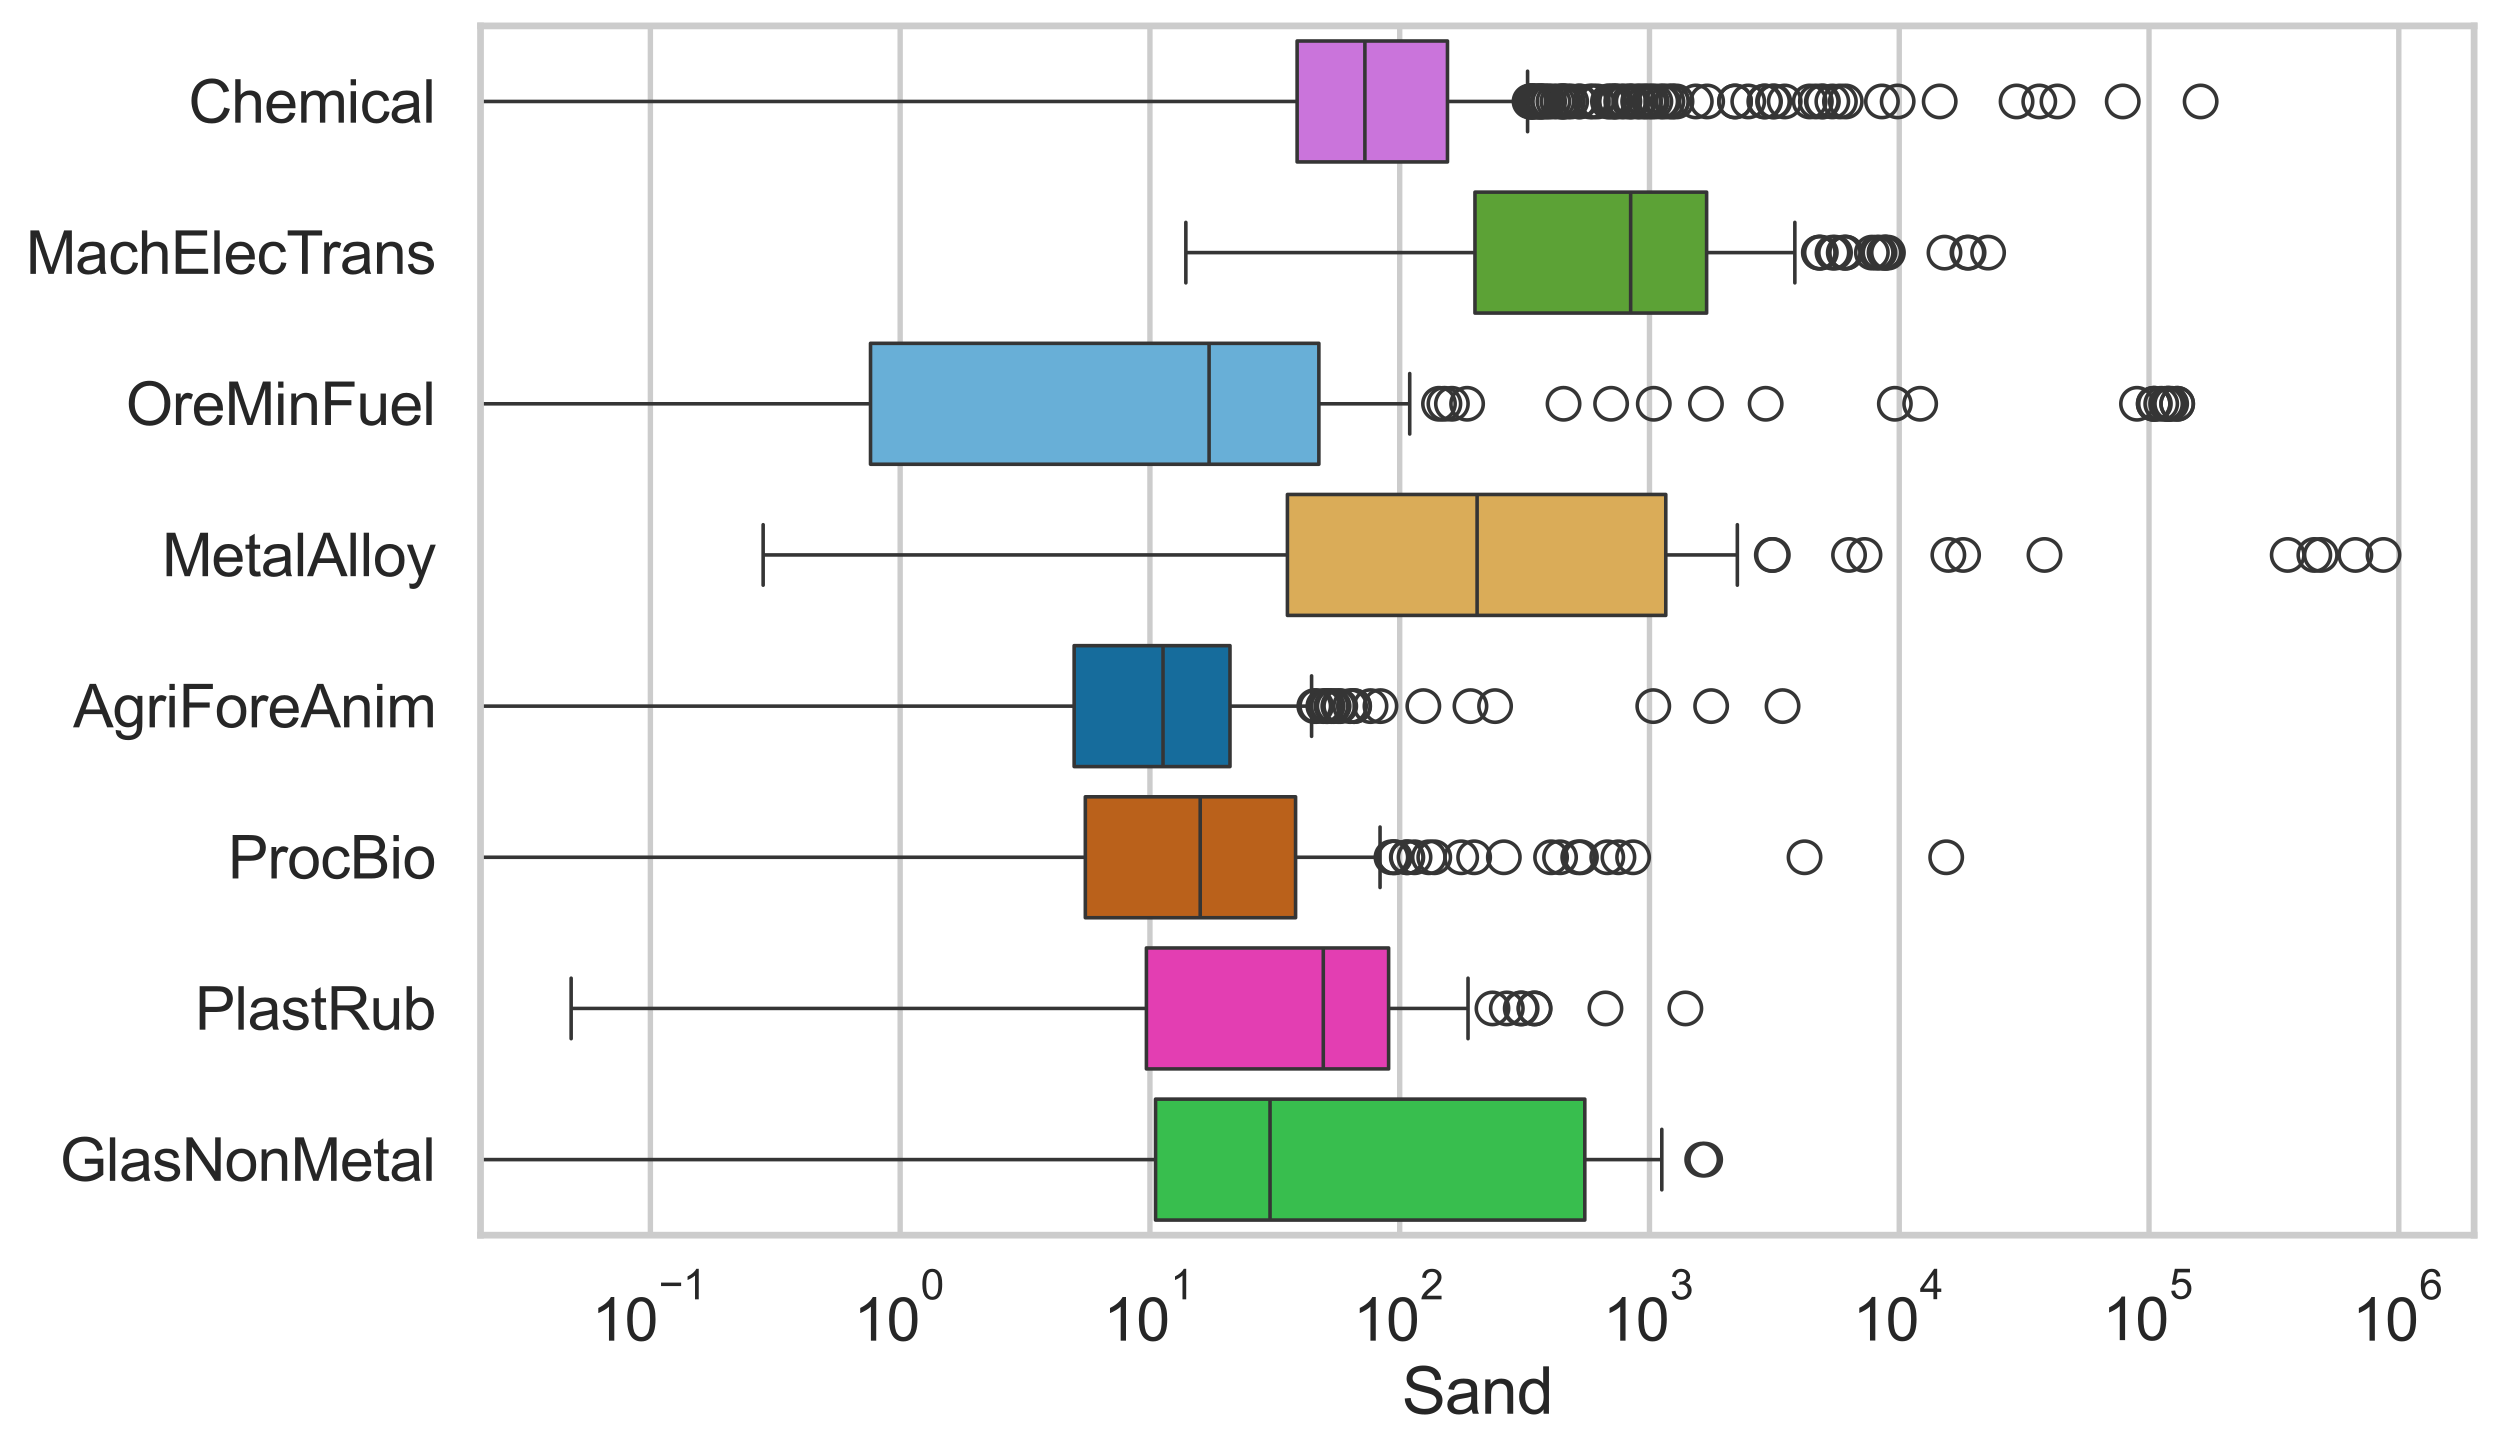 <?xml version="1.0" encoding="utf-8" standalone="no"?>
<!DOCTYPE svg PUBLIC "-//W3C//DTD SVG 1.1//EN"
  "http://www.w3.org/Graphics/SVG/1.1/DTD/svg11.dtd">
<svg xmlns:xlink="http://www.w3.org/1999/xlink" width="695.577pt" height="404.121pt" viewBox="0 0 695.577 404.121" xmlns="http://www.w3.org/2000/svg" version="1.1">
 <defs>
  <style type="text/css">*{stroke-linejoin: round; stroke-linecap: butt}</style>
 </defs>
 <g id="figure_1">
  <g id="patch_1">
   <path d="M 0 404.121 
L 695.577 404.121 
L 695.577 0 
L 0 0 
z
" style="fill: #ffffff"/>
  </g>
  <g id="axes_1">
   <g id="patch_2">
    <path d="M 133.697 343.665 
L 688.377 343.665 
L 688.377 7.2 
L 133.697 7.2 
z
" style="fill: #ffffff"/>
   </g>
   <g id="matplotlib.axis_1">
    <g id="xtick_1">
     <g id="line2d_1">
      <path d="M 180.958 343.665 
L 180.958 7.2 
" clip-path="url(#pae9cd9095d)" style="fill: none; stroke: #cccccc; stroke-width: 1.5; stroke-linecap: round"/>
     </g>
     <g id="text_1">
      <!-- $\mathdefault{10^{-1}}$ -->
      <g style="fill: #262626" transform="translate(164.623 373.18) scale(0.165 -0.165)">
       <defs>
        <path id="ArialMT-31" d="M 2384 0 
L 1822 0 
L 1822 3584 
Q 1619 3391 1289 3197 
Q 959 3003 697 2906 
L 697 3450 
Q 1169 3672 1522 3987 
Q 1875 4303 2022 4600 
L 2384 4600 
L 2384 0 
z
" transform="scale(0.016)"/>
        <path id="ArialMT-30" d="M 266 2259 
Q 266 3072 433 3567 
Q 600 4063 929 4331 
Q 1259 4600 1759 4600 
Q 2128 4600 2406 4451 
Q 2684 4303 2865 4023 
Q 3047 3744 3150 3342 
Q 3253 2941 3253 2259 
Q 3253 1453 3087 958 
Q 2922 463 2592 192 
Q 2263 -78 1759 -78 
Q 1097 -78 719 397 
Q 266 969 266 2259 
z
M 844 2259 
Q 844 1131 1108 757 
Q 1372 384 1759 384 
Q 2147 384 2411 759 
Q 2675 1134 2675 2259 
Q 2675 3391 2411 3762 
Q 2147 4134 1753 4134 
Q 1366 4134 1134 3806 
Q 844 3388 844 2259 
z
" transform="scale(0.016)"/>
        <path id="ArialMT-2212" d="M 3381 1997 
L 356 1997 
L 356 2522 
L 3381 2522 
L 3381 1997 
z
" transform="scale(0.016)"/>
       </defs>
       <use xlink:href="#ArialMT-31" transform="translate(0 0.994)"/>
       <use xlink:href="#ArialMT-30" transform="translate(55.615 0.994)"/>
       <use xlink:href="#ArialMT-2212" transform="translate(112.973 70.688) scale(0.7)"/>
       <use xlink:href="#ArialMT-31" transform="translate(153.852 70.688) scale(0.7)"/>
      </g>
     </g>
    </g>
    <g id="xtick_2">
     <g id="line2d_2">
      <path d="M 250.452 343.665 
L 250.452 7.2 
" clip-path="url(#pae9cd9095d)" style="fill: none; stroke: #cccccc; stroke-width: 1.5; stroke-linecap: round"/>
     </g>
     <g id="text_2">
      <!-- $\mathdefault{10^{0}}$ -->
      <g style="fill: #262626" transform="translate(237.5 373.18) scale(0.165 -0.165)">
       <use xlink:href="#ArialMT-31" transform="translate(0 0.994)"/>
       <use xlink:href="#ArialMT-30" transform="translate(55.615 0.994)"/>
       <use xlink:href="#ArialMT-30" transform="translate(112.973 70.688) scale(0.7)"/>
      </g>
     </g>
    </g>
    <g id="xtick_3">
     <g id="line2d_3">
      <path d="M 319.947 343.665 
L 319.947 7.2 
" clip-path="url(#pae9cd9095d)" style="fill: none; stroke: #cccccc; stroke-width: 1.5; stroke-linecap: round"/>
     </g>
     <g id="text_3">
      <!-- $\mathdefault{10^{1}}$ -->
      <g style="fill: #262626" transform="translate(306.994 373.18) scale(0.165 -0.165)">
       <use xlink:href="#ArialMT-31" transform="translate(0 0.994)"/>
       <use xlink:href="#ArialMT-30" transform="translate(55.615 0.994)"/>
       <use xlink:href="#ArialMT-31" transform="translate(112.973 70.688) scale(0.7)"/>
      </g>
     </g>
    </g>
    <g id="xtick_4">
     <g id="line2d_4">
      <path d="M 389.441 343.665 
L 389.441 7.2 
" clip-path="url(#pae9cd9095d)" style="fill: none; stroke: #cccccc; stroke-width: 1.5; stroke-linecap: round"/>
     </g>
     <g id="text_4">
      <!-- $\mathdefault{10^{2}}$ -->
      <g style="fill: #262626" transform="translate(376.488 373.18) scale(0.165 -0.165)">
       <defs>
        <path id="ArialMT-32" d="M 3222 541 
L 3222 0 
L 194 0 
Q 188 203 259 391 
Q 375 700 629 1000 
Q 884 1300 1366 1694 
Q 2113 2306 2375 2664 
Q 2638 3022 2638 3341 
Q 2638 3675 2398 3904 
Q 2159 4134 1775 4134 
Q 1369 4134 1125 3890 
Q 881 3647 878 3216 
L 300 3275 
Q 359 3922 746 4261 
Q 1134 4600 1788 4600 
Q 2447 4600 2831 4234 
Q 3216 3869 3216 3328 
Q 3216 3053 3103 2787 
Q 2991 2522 2730 2228 
Q 2469 1934 1863 1422 
Q 1356 997 1212 845 
Q 1069 694 975 541 
L 3222 541 
z
" transform="scale(0.016)"/>
       </defs>
       <use xlink:href="#ArialMT-31" transform="translate(0 0.994)"/>
       <use xlink:href="#ArialMT-30" transform="translate(55.615 0.994)"/>
       <use xlink:href="#ArialMT-32" transform="translate(112.973 70.688) scale(0.7)"/>
      </g>
     </g>
    </g>
    <g id="xtick_5">
     <g id="line2d_5">
      <path d="M 458.935 343.665 
L 458.935 7.2 
" clip-path="url(#pae9cd9095d)" style="fill: none; stroke: #cccccc; stroke-width: 1.5; stroke-linecap: round"/>
     </g>
     <g id="text_5">
      <!-- $\mathdefault{10^{3}}$ -->
      <g style="fill: #262626" transform="translate(445.982 373.18) scale(0.165 -0.165)">
       <defs>
        <path id="ArialMT-33" d="M 269 1209 
L 831 1284 
Q 928 806 1161 595 
Q 1394 384 1728 384 
Q 2125 384 2398 659 
Q 2672 934 2672 1341 
Q 2672 1728 2419 1979 
Q 2166 2231 1775 2231 
Q 1616 2231 1378 2169 
L 1441 2663 
Q 1497 2656 1531 2656 
Q 1891 2656 2178 2843 
Q 2466 3031 2466 3422 
Q 2466 3731 2256 3934 
Q 2047 4138 1716 4138 
Q 1388 4138 1169 3931 
Q 950 3725 888 3313 
L 325 3413 
Q 428 3978 793 4289 
Q 1159 4600 1703 4600 
Q 2078 4600 2393 4439 
Q 2709 4278 2876 4000 
Q 3044 3722 3044 3409 
Q 3044 3113 2884 2869 
Q 2725 2625 2413 2481 
Q 2819 2388 3044 2092 
Q 3269 1797 3269 1353 
Q 3269 753 2831 336 
Q 2394 -81 1725 -81 
Q 1122 -81 723 278 
Q 325 638 269 1209 
z
" transform="scale(0.016)"/>
       </defs>
       <use xlink:href="#ArialMT-31" transform="translate(0 0.994)"/>
       <use xlink:href="#ArialMT-30" transform="translate(55.615 0.994)"/>
       <use xlink:href="#ArialMT-33" transform="translate(112.973 70.688) scale(0.7)"/>
      </g>
     </g>
    </g>
    <g id="xtick_6">
     <g id="line2d_6">
      <path d="M 528.429 343.665 
L 528.429 7.2 
" clip-path="url(#pae9cd9095d)" style="fill: none; stroke: #cccccc; stroke-width: 1.5; stroke-linecap: round"/>
     </g>
     <g id="text_6">
      <!-- $\mathdefault{10^{4}}$ -->
      <g style="fill: #262626" transform="translate(515.477 373.015) scale(0.165 -0.165)">
       <defs>
        <path id="ArialMT-34" d="M 2069 0 
L 2069 1097 
L 81 1097 
L 81 1613 
L 2172 4581 
L 2631 4581 
L 2631 1613 
L 3250 1613 
L 3250 1097 
L 2631 1097 
L 2631 0 
L 2069 0 
z
M 2069 1613 
L 2069 3678 
L 634 1613 
L 2069 1613 
z
" transform="scale(0.016)"/>
       </defs>
       <use xlink:href="#ArialMT-31" transform="translate(0 0.202)"/>
       <use xlink:href="#ArialMT-30" transform="translate(55.615 0.202)"/>
       <use xlink:href="#ArialMT-34" transform="translate(112.973 69.895) scale(0.7)"/>
      </g>
     </g>
    </g>
    <g id="xtick_7">
     <g id="line2d_7">
      <path d="M 597.923 343.665 
L 597.923 7.2 
" clip-path="url(#pae9cd9095d)" style="fill: none; stroke: #cccccc; stroke-width: 1.5; stroke-linecap: round"/>
     </g>
     <g id="text_7">
      <!-- $\mathdefault{10^{5}}$ -->
      <g style="fill: #262626" transform="translate(584.971 373.015) scale(0.165 -0.165)">
       <defs>
        <path id="ArialMT-35" d="M 266 1200 
L 856 1250 
Q 922 819 1161 601 
Q 1400 384 1738 384 
Q 2144 384 2425 690 
Q 2706 997 2706 1503 
Q 2706 1984 2436 2262 
Q 2166 2541 1728 2541 
Q 1456 2541 1237 2417 
Q 1019 2294 894 2097 
L 366 2166 
L 809 4519 
L 3088 4519 
L 3088 3981 
L 1259 3981 
L 1013 2750 
Q 1425 3038 1878 3038 
Q 2478 3038 2890 2622 
Q 3303 2206 3303 1553 
Q 3303 931 2941 478 
Q 2500 -78 1738 -78 
Q 1113 -78 717 272 
Q 322 622 266 1200 
z
" transform="scale(0.016)"/>
       </defs>
       <use xlink:href="#ArialMT-31" transform="translate(0 0.88)"/>
       <use xlink:href="#ArialMT-30" transform="translate(55.615 0.88)"/>
       <use xlink:href="#ArialMT-35" transform="translate(112.973 70.573) scale(0.7)"/>
      </g>
     </g>
    </g>
    <g id="xtick_8">
     <g id="line2d_8">
      <path d="M 667.417 343.665 
L 667.417 7.2 
" clip-path="url(#pae9cd9095d)" style="fill: none; stroke: #cccccc; stroke-width: 1.5; stroke-linecap: round"/>
     </g>
     <g id="text_8">
      <!-- $\mathdefault{10^{6}}$ -->
      <g style="fill: #262626" transform="translate(654.465 373.18) scale(0.165 -0.165)">
       <defs>
        <path id="ArialMT-36" d="M 3184 3459 
L 2625 3416 
Q 2550 3747 2413 3897 
Q 2184 4138 1850 4138 
Q 1581 4138 1378 3988 
Q 1113 3794 959 3422 
Q 806 3050 800 2363 
Q 1003 2672 1297 2822 
Q 1591 2972 1913 2972 
Q 2475 2972 2870 2558 
Q 3266 2144 3266 1488 
Q 3266 1056 3080 686 
Q 2894 316 2569 119 
Q 2244 -78 1831 -78 
Q 1128 -78 684 439 
Q 241 956 241 2144 
Q 241 3472 731 4075 
Q 1159 4600 1884 4600 
Q 2425 4600 2770 4297 
Q 3116 3994 3184 3459 
z
M 888 1484 
Q 888 1194 1011 928 
Q 1134 663 1356 523 
Q 1578 384 1822 384 
Q 2178 384 2434 671 
Q 2691 959 2691 1453 
Q 2691 1928 2437 2201 
Q 2184 2475 1800 2475 
Q 1419 2475 1153 2201 
Q 888 1928 888 1484 
z
" transform="scale(0.016)"/>
       </defs>
       <use xlink:href="#ArialMT-31" transform="translate(0 0.994)"/>
       <use xlink:href="#ArialMT-30" transform="translate(55.615 0.994)"/>
       <use xlink:href="#ArialMT-36" transform="translate(112.973 70.688) scale(0.7)"/>
      </g>
     </g>
    </g>
    <g id="xtick_9"/>
    <g id="xtick_10"/>
    <g id="xtick_11"/>
    <g id="xtick_12"/>
    <g id="xtick_13"/>
    <g id="xtick_14"/>
    <g id="xtick_15"/>
    <g id="xtick_16"/>
    <g id="xtick_17"/>
    <g id="xtick_18"/>
    <g id="xtick_19"/>
    <g id="xtick_20"/>
    <g id="xtick_21"/>
    <g id="xtick_22"/>
    <g id="xtick_23"/>
    <g id="xtick_24"/>
    <g id="xtick_25"/>
    <g id="xtick_26"/>
    <g id="xtick_27"/>
    <g id="xtick_28"/>
    <g id="xtick_29"/>
    <g id="xtick_30"/>
    <g id="xtick_31"/>
    <g id="xtick_32"/>
    <g id="xtick_33"/>
    <g id="xtick_34"/>
    <g id="xtick_35"/>
    <g id="xtick_36"/>
    <g id="xtick_37"/>
    <g id="xtick_38"/>
    <g id="xtick_39"/>
    <g id="xtick_40"/>
    <g id="xtick_41"/>
    <g id="xtick_42"/>
    <g id="xtick_43"/>
    <g id="xtick_44"/>
    <g id="xtick_45"/>
    <g id="xtick_46"/>
    <g id="xtick_47"/>
    <g id="xtick_48"/>
    <g id="xtick_49"/>
    <g id="xtick_50"/>
    <g id="xtick_51"/>
    <g id="xtick_52"/>
    <g id="xtick_53"/>
    <g id="xtick_54"/>
    <g id="xtick_55"/>
    <g id="xtick_56"/>
    <g id="xtick_57"/>
    <g id="xtick_58"/>
    <g id="xtick_59"/>
    <g id="xtick_60"/>
    <g id="xtick_61"/>
    <g id="xtick_62"/>
    <g id="xtick_63"/>
    <g id="xtick_64"/>
    <g id="xtick_65"/>
    <g id="xtick_66"/>
    <g id="xtick_67"/>
    <g id="xtick_68"/>
    <g id="xtick_69"/>
    <g id="xtick_70"/>
    <g id="xtick_71"/>
    <g id="xtick_72"/>
    <g id="text_9">
     <!-- Sand -->
     <g style="fill: #262626" transform="translate(390.019 393.344) scale(0.18 -0.18)">
      <defs>
       <path id="ArialMT-53" d="M 288 1472 
L 859 1522 
Q 900 1178 1048 958 
Q 1197 738 1509 602 
Q 1822 466 2213 466 
Q 2559 466 2825 569 
Q 3091 672 3220 851 
Q 3350 1031 3350 1244 
Q 3350 1459 3225 1620 
Q 3100 1781 2813 1891 
Q 2628 1963 1997 2114 
Q 1366 2266 1113 2400 
Q 784 2572 623 2826 
Q 463 3081 463 3397 
Q 463 3744 659 4045 
Q 856 4347 1234 4503 
Q 1613 4659 2075 4659 
Q 2584 4659 2973 4495 
Q 3363 4331 3572 4012 
Q 3781 3694 3797 3291 
L 3216 3247 
Q 3169 3681 2898 3903 
Q 2628 4125 2100 4125 
Q 1550 4125 1298 3923 
Q 1047 3722 1047 3438 
Q 1047 3191 1225 3031 
Q 1400 2872 2139 2705 
Q 2878 2538 3153 2413 
Q 3553 2228 3743 1945 
Q 3934 1663 3934 1294 
Q 3934 928 3725 604 
Q 3516 281 3123 101 
Q 2731 -78 2241 -78 
Q 1619 -78 1198 103 
Q 778 284 539 648 
Q 300 1013 288 1472 
z
" transform="scale(0.016)"/>
       <path id="ArialMT-61" d="M 2588 409 
Q 2275 144 1986 34 
Q 1697 -75 1366 -75 
Q 819 -75 525 192 
Q 231 459 231 875 
Q 231 1119 342 1320 
Q 453 1522 633 1644 
Q 813 1766 1038 1828 
Q 1203 1872 1538 1913 
Q 2219 1994 2541 2106 
Q 2544 2222 2544 2253 
Q 2544 2597 2384 2738 
Q 2169 2928 1744 2928 
Q 1347 2928 1158 2789 
Q 969 2650 878 2297 
L 328 2372 
Q 403 2725 575 2942 
Q 747 3159 1072 3276 
Q 1397 3394 1825 3394 
Q 2250 3394 2515 3294 
Q 2781 3194 2906 3042 
Q 3031 2891 3081 2659 
Q 3109 2516 3109 2141 
L 3109 1391 
Q 3109 606 3145 398 
Q 3181 191 3288 0 
L 2700 0 
Q 2613 175 2588 409 
z
M 2541 1666 
Q 2234 1541 1622 1453 
Q 1275 1403 1131 1340 
Q 988 1278 909 1158 
Q 831 1038 831 891 
Q 831 666 1001 516 
Q 1172 366 1500 366 
Q 1825 366 2078 508 
Q 2331 650 2450 897 
Q 2541 1088 2541 1459 
L 2541 1666 
z
" transform="scale(0.016)"/>
       <path id="ArialMT-6e" d="M 422 0 
L 422 3319 
L 928 3319 
L 928 2847 
Q 1294 3394 1984 3394 
Q 2284 3394 2536 3286 
Q 2788 3178 2913 3003 
Q 3038 2828 3088 2588 
Q 3119 2431 3119 2041 
L 3119 0 
L 2556 0 
L 2556 2019 
Q 2556 2363 2490 2533 
Q 2425 2703 2258 2804 
Q 2091 2906 1866 2906 
Q 1506 2906 1245 2678 
Q 984 2450 984 1813 
L 984 0 
L 422 0 
z
" transform="scale(0.016)"/>
       <path id="ArialMT-64" d="M 2575 0 
L 2575 419 
Q 2259 -75 1647 -75 
Q 1250 -75 917 144 
Q 584 363 401 755 
Q 219 1147 219 1656 
Q 219 2153 384 2558 
Q 550 2963 881 3178 
Q 1213 3394 1622 3394 
Q 1922 3394 2156 3267 
Q 2391 3141 2538 2938 
L 2538 4581 
L 3097 4581 
L 3097 0 
L 2575 0 
z
M 797 1656 
Q 797 1019 1065 703 
Q 1334 388 1700 388 
Q 2069 388 2326 689 
Q 2584 991 2584 1609 
Q 2584 2291 2321 2609 
Q 2059 2928 1675 2928 
Q 1300 2928 1048 2622 
Q 797 2316 797 1656 
z
" transform="scale(0.016)"/>
      </defs>
      <use xlink:href="#ArialMT-53"/>
      <use xlink:href="#ArialMT-61" transform="translate(66.699 0)"/>
      <use xlink:href="#ArialMT-6e" transform="translate(122.314 0)"/>
      <use xlink:href="#ArialMT-64" transform="translate(177.93 0)"/>
     </g>
    </g>
   </g>
   <g id="matplotlib.axis_2">
    <g id="ytick_1">
     <g id="text_10">
      <!-- Chemical -->
      <g style="fill: #262626" transform="translate(52.428 34.134) scale(0.165 -0.165)">
       <defs>
        <path id="ArialMT-43" d="M 3763 1606 
L 4369 1453 
Q 4178 706 3683 314 
Q 3188 -78 2472 -78 
Q 1731 -78 1267 223 
Q 803 525 561 1097 
Q 319 1669 319 2325 
Q 319 3041 592 3573 
Q 866 4106 1370 4382 
Q 1875 4659 2481 4659 
Q 3169 4659 3637 4309 
Q 4106 3959 4291 3325 
L 3694 3184 
Q 3534 3684 3231 3912 
Q 2928 4141 2469 4141 
Q 1941 4141 1586 3887 
Q 1231 3634 1087 3207 
Q 944 2781 944 2328 
Q 944 1744 1114 1308 
Q 1284 872 1643 656 
Q 2003 441 2422 441 
Q 2931 441 3284 734 
Q 3638 1028 3763 1606 
z
" transform="scale(0.016)"/>
        <path id="ArialMT-68" d="M 422 0 
L 422 4581 
L 984 4581 
L 984 2938 
Q 1378 3394 1978 3394 
Q 2347 3394 2619 3248 
Q 2891 3103 3008 2847 
Q 3125 2591 3125 2103 
L 3125 0 
L 2563 0 
L 2563 2103 
Q 2563 2525 2380 2717 
Q 2197 2909 1863 2909 
Q 1613 2909 1392 2779 
Q 1172 2650 1078 2428 
Q 984 2206 984 1816 
L 984 0 
L 422 0 
z
" transform="scale(0.016)"/>
        <path id="ArialMT-65" d="M 2694 1069 
L 3275 997 
Q 3138 488 2766 206 
Q 2394 -75 1816 -75 
Q 1088 -75 661 373 
Q 234 822 234 1631 
Q 234 2469 665 2931 
Q 1097 3394 1784 3394 
Q 2450 3394 2872 2941 
Q 3294 2488 3294 1666 
Q 3294 1616 3291 1516 
L 816 1516 
Q 847 969 1125 678 
Q 1403 388 1819 388 
Q 2128 388 2347 550 
Q 2566 713 2694 1069 
z
M 847 1978 
L 2700 1978 
Q 2663 2397 2488 2606 
Q 2219 2931 1791 2931 
Q 1403 2931 1139 2672 
Q 875 2413 847 1978 
z
" transform="scale(0.016)"/>
        <path id="ArialMT-6d" d="M 422 0 
L 422 3319 
L 925 3319 
L 925 2853 
Q 1081 3097 1340 3245 
Q 1600 3394 1931 3394 
Q 2300 3394 2536 3241 
Q 2772 3088 2869 2813 
Q 3263 3394 3894 3394 
Q 4388 3394 4653 3120 
Q 4919 2847 4919 2278 
L 4919 0 
L 4359 0 
L 4359 2091 
Q 4359 2428 4304 2576 
Q 4250 2725 4106 2815 
Q 3963 2906 3769 2906 
Q 3419 2906 3187 2673 
Q 2956 2441 2956 1928 
L 2956 0 
L 2394 0 
L 2394 2156 
Q 2394 2531 2256 2718 
Q 2119 2906 1806 2906 
Q 1569 2906 1367 2781 
Q 1166 2656 1075 2415 
Q 984 2175 984 1722 
L 984 0 
L 422 0 
z
" transform="scale(0.016)"/>
        <path id="ArialMT-69" d="M 425 3934 
L 425 4581 
L 988 4581 
L 988 3934 
L 425 3934 
z
M 425 0 
L 425 3319 
L 988 3319 
L 988 0 
L 425 0 
z
" transform="scale(0.016)"/>
        <path id="ArialMT-63" d="M 2588 1216 
L 3141 1144 
Q 3050 572 2676 248 
Q 2303 -75 1759 -75 
Q 1078 -75 664 370 
Q 250 816 250 1647 
Q 250 2184 428 2587 
Q 606 2991 970 3192 
Q 1334 3394 1763 3394 
Q 2303 3394 2647 3120 
Q 2991 2847 3088 2344 
L 2541 2259 
Q 2463 2594 2264 2762 
Q 2066 2931 1784 2931 
Q 1359 2931 1093 2626 
Q 828 2322 828 1663 
Q 828 994 1084 691 
Q 1341 388 1753 388 
Q 2084 388 2306 591 
Q 2528 794 2588 1216 
z
" transform="scale(0.016)"/>
        <path id="ArialMT-6c" d="M 409 0 
L 409 4581 
L 972 4581 
L 972 0 
L 409 0 
z
" transform="scale(0.016)"/>
       </defs>
       <use xlink:href="#ArialMT-43"/>
       <use xlink:href="#ArialMT-68" transform="translate(72.217 0)"/>
       <use xlink:href="#ArialMT-65" transform="translate(127.832 0)"/>
       <use xlink:href="#ArialMT-6d" transform="translate(183.447 0)"/>
       <use xlink:href="#ArialMT-69" transform="translate(266.748 0)"/>
       <use xlink:href="#ArialMT-63" transform="translate(288.965 0)"/>
       <use xlink:href="#ArialMT-61" transform="translate(338.965 0)"/>
       <use xlink:href="#ArialMT-6c" transform="translate(394.58 0)"/>
      </g>
     </g>
    </g>
    <g id="ytick_2">
     <g id="text_11">
      <!-- MachElecTrans -->
      <g style="fill: #262626" transform="translate(7.2 76.192) scale(0.165 -0.165)">
       <defs>
        <path id="ArialMT-4d" d="M 475 0 
L 475 4581 
L 1388 4581 
L 2472 1338 
Q 2622 884 2691 659 
Q 2769 909 2934 1394 
L 4031 4581 
L 4847 4581 
L 4847 0 
L 4263 0 
L 4263 3834 
L 2931 0 
L 2384 0 
L 1059 3900 
L 1059 0 
L 475 0 
z
" transform="scale(0.016)"/>
        <path id="ArialMT-45" d="M 506 0 
L 506 4581 
L 3819 4581 
L 3819 4041 
L 1113 4041 
L 1113 2638 
L 3647 2638 
L 3647 2100 
L 1113 2100 
L 1113 541 
L 3925 541 
L 3925 0 
L 506 0 
z
" transform="scale(0.016)"/>
        <path id="ArialMT-54" d="M 1659 0 
L 1659 4041 
L 150 4041 
L 150 4581 
L 3781 4581 
L 3781 4041 
L 2266 4041 
L 2266 0 
L 1659 0 
z
" transform="scale(0.016)"/>
        <path id="ArialMT-72" d="M 416 0 
L 416 3319 
L 922 3319 
L 922 2816 
Q 1116 3169 1280 3281 
Q 1444 3394 1641 3394 
Q 1925 3394 2219 3213 
L 2025 2691 
Q 1819 2813 1613 2813 
Q 1428 2813 1281 2702 
Q 1134 2591 1072 2394 
Q 978 2094 978 1738 
L 978 0 
L 416 0 
z
" transform="scale(0.016)"/>
        <path id="ArialMT-73" d="M 197 991 
L 753 1078 
Q 800 744 1014 566 
Q 1228 388 1613 388 
Q 2000 388 2187 545 
Q 2375 703 2375 916 
Q 2375 1106 2209 1216 
Q 2094 1291 1634 1406 
Q 1016 1563 777 1677 
Q 538 1791 414 1992 
Q 291 2194 291 2438 
Q 291 2659 392 2848 
Q 494 3038 669 3163 
Q 800 3259 1026 3326 
Q 1253 3394 1513 3394 
Q 1903 3394 2198 3281 
Q 2494 3169 2634 2976 
Q 2775 2784 2828 2463 
L 2278 2388 
Q 2241 2644 2061 2787 
Q 1881 2931 1553 2931 
Q 1166 2931 1000 2803 
Q 834 2675 834 2503 
Q 834 2394 903 2306 
Q 972 2216 1119 2156 
Q 1203 2125 1616 2013 
Q 2213 1853 2448 1751 
Q 2684 1650 2818 1456 
Q 2953 1263 2953 975 
Q 2953 694 2789 445 
Q 2625 197 2315 61 
Q 2006 -75 1616 -75 
Q 969 -75 630 194 
Q 291 463 197 991 
z
" transform="scale(0.016)"/>
       </defs>
       <use xlink:href="#ArialMT-4d"/>
       <use xlink:href="#ArialMT-61" transform="translate(83.301 0)"/>
       <use xlink:href="#ArialMT-63" transform="translate(138.916 0)"/>
       <use xlink:href="#ArialMT-68" transform="translate(188.916 0)"/>
       <use xlink:href="#ArialMT-45" transform="translate(244.531 0)"/>
       <use xlink:href="#ArialMT-6c" transform="translate(311.23 0)"/>
       <use xlink:href="#ArialMT-65" transform="translate(333.447 0)"/>
       <use xlink:href="#ArialMT-63" transform="translate(389.062 0)"/>
       <use xlink:href="#ArialMT-54" transform="translate(439.062 0)"/>
       <use xlink:href="#ArialMT-72" transform="translate(496.396 0)"/>
       <use xlink:href="#ArialMT-61" transform="translate(529.697 0)"/>
       <use xlink:href="#ArialMT-6e" transform="translate(585.312 0)"/>
       <use xlink:href="#ArialMT-73" transform="translate(640.928 0)"/>
      </g>
     </g>
    </g>
    <g id="ytick_3">
     <g id="text_12">
      <!-- OreMinFuel -->
      <g style="fill: #262626" transform="translate(35.013 118.25) scale(0.165 -0.165)">
       <defs>
        <path id="ArialMT-4f" d="M 309 2231 
Q 309 3372 921 4017 
Q 1534 4663 2503 4663 
Q 3138 4663 3647 4359 
Q 4156 4056 4423 3514 
Q 4691 2972 4691 2284 
Q 4691 1588 4409 1038 
Q 4128 488 3612 205 
Q 3097 -78 2500 -78 
Q 1853 -78 1343 234 
Q 834 547 571 1087 
Q 309 1628 309 2231 
z
M 934 2222 
Q 934 1394 1379 917 
Q 1825 441 2497 441 
Q 3181 441 3623 922 
Q 4066 1403 4066 2288 
Q 4066 2847 3877 3264 
Q 3688 3681 3323 3911 
Q 2959 4141 2506 4141 
Q 1863 4141 1398 3698 
Q 934 3256 934 2222 
z
" transform="scale(0.016)"/>
        <path id="ArialMT-46" d="M 525 0 
L 525 4581 
L 3616 4581 
L 3616 4041 
L 1131 4041 
L 1131 2622 
L 3281 2622 
L 3281 2081 
L 1131 2081 
L 1131 0 
L 525 0 
z
" transform="scale(0.016)"/>
        <path id="ArialMT-75" d="M 2597 0 
L 2597 488 
Q 2209 -75 1544 -75 
Q 1250 -75 995 37 
Q 741 150 617 320 
Q 494 491 444 738 
Q 409 903 409 1263 
L 409 3319 
L 972 3319 
L 972 1478 
Q 972 1038 1006 884 
Q 1059 663 1231 536 
Q 1403 409 1656 409 
Q 1909 409 2131 539 
Q 2353 669 2445 892 
Q 2538 1116 2538 1541 
L 2538 3319 
L 3100 3319 
L 3100 0 
L 2597 0 
z
" transform="scale(0.016)"/>
       </defs>
       <use xlink:href="#ArialMT-4f"/>
       <use xlink:href="#ArialMT-72" transform="translate(77.783 0)"/>
       <use xlink:href="#ArialMT-65" transform="translate(111.084 0)"/>
       <use xlink:href="#ArialMT-4d" transform="translate(166.699 0)"/>
       <use xlink:href="#ArialMT-69" transform="translate(250 0)"/>
       <use xlink:href="#ArialMT-6e" transform="translate(272.217 0)"/>
       <use xlink:href="#ArialMT-46" transform="translate(327.832 0)"/>
       <use xlink:href="#ArialMT-75" transform="translate(388.916 0)"/>
       <use xlink:href="#ArialMT-65" transform="translate(444.531 0)"/>
       <use xlink:href="#ArialMT-6c" transform="translate(500.146 0)"/>
      </g>
     </g>
    </g>
    <g id="ytick_4">
     <g id="text_13">
      <!-- MetalAlloy -->
      <g style="fill: #262626" transform="translate(45.088 160.308) scale(0.165 -0.165)">
       <defs>
        <path id="ArialMT-74" d="M 1650 503 
L 1731 6 
Q 1494 -44 1306 -44 
Q 1000 -44 831 53 
Q 663 150 594 308 
Q 525 466 525 972 
L 525 2881 
L 113 2881 
L 113 3319 
L 525 3319 
L 525 4141 
L 1084 4478 
L 1084 3319 
L 1650 3319 
L 1650 2881 
L 1084 2881 
L 1084 941 
Q 1084 700 1114 631 
Q 1144 563 1211 522 
Q 1278 481 1403 481 
Q 1497 481 1650 503 
z
" transform="scale(0.016)"/>
        <path id="ArialMT-41" d="M -9 0 
L 1750 4581 
L 2403 4581 
L 4278 0 
L 3588 0 
L 3053 1388 
L 1138 1388 
L 634 0 
L -9 0 
z
M 1313 1881 
L 2866 1881 
L 2388 3150 
Q 2169 3728 2063 4100 
Q 1975 3659 1816 3225 
L 1313 1881 
z
" transform="scale(0.016)"/>
        <path id="ArialMT-6f" d="M 213 1659 
Q 213 2581 725 3025 
Q 1153 3394 1769 3394 
Q 2453 3394 2887 2945 
Q 3322 2497 3322 1706 
Q 3322 1066 3130 698 
Q 2938 331 2570 128 
Q 2203 -75 1769 -75 
Q 1072 -75 642 372 
Q 213 819 213 1659 
z
M 791 1659 
Q 791 1022 1069 705 
Q 1347 388 1769 388 
Q 2188 388 2466 706 
Q 2744 1025 2744 1678 
Q 2744 2294 2464 2611 
Q 2184 2928 1769 2928 
Q 1347 2928 1069 2612 
Q 791 2297 791 1659 
z
" transform="scale(0.016)"/>
        <path id="ArialMT-79" d="M 397 -1278 
L 334 -750 
Q 519 -800 656 -800 
Q 844 -800 956 -737 
Q 1069 -675 1141 -563 
Q 1194 -478 1313 -144 
Q 1328 -97 1363 -6 
L 103 3319 
L 709 3319 
L 1400 1397 
Q 1534 1031 1641 628 
Q 1738 1016 1872 1384 
L 2581 3319 
L 3144 3319 
L 1881 -56 
Q 1678 -603 1566 -809 
Q 1416 -1088 1222 -1217 
Q 1028 -1347 759 -1347 
Q 597 -1347 397 -1278 
z
" transform="scale(0.016)"/>
       </defs>
       <use xlink:href="#ArialMT-4d"/>
       <use xlink:href="#ArialMT-65" transform="translate(83.301 0)"/>
       <use xlink:href="#ArialMT-74" transform="translate(138.916 0)"/>
       <use xlink:href="#ArialMT-61" transform="translate(166.699 0)"/>
       <use xlink:href="#ArialMT-6c" transform="translate(222.314 0)"/>
       <use xlink:href="#ArialMT-41" transform="translate(244.531 0)"/>
       <use xlink:href="#ArialMT-6c" transform="translate(311.23 0)"/>
       <use xlink:href="#ArialMT-6c" transform="translate(333.447 0)"/>
       <use xlink:href="#ArialMT-6f" transform="translate(355.664 0)"/>
       <use xlink:href="#ArialMT-79" transform="translate(411.279 0)"/>
      </g>
     </g>
    </g>
    <g id="ytick_5">
     <g id="text_14">
      <!-- AgriForeAnim -->
      <g style="fill: #262626" transform="translate(20.341 202.366) scale(0.165 -0.165)">
       <defs>
        <path id="ArialMT-67" d="M 319 -275 
L 866 -356 
Q 900 -609 1056 -725 
Q 1266 -881 1628 -881 
Q 2019 -881 2231 -725 
Q 2444 -569 2519 -288 
Q 2563 -116 2559 434 
Q 2191 0 1641 0 
Q 956 0 581 494 
Q 206 988 206 1678 
Q 206 2153 378 2554 
Q 550 2956 876 3175 
Q 1203 3394 1644 3394 
Q 2231 3394 2613 2919 
L 2613 3319 
L 3131 3319 
L 3131 450 
Q 3131 -325 2973 -648 
Q 2816 -972 2473 -1159 
Q 2131 -1347 1631 -1347 
Q 1038 -1347 672 -1080 
Q 306 -813 319 -275 
z
M 784 1719 
Q 784 1066 1043 766 
Q 1303 466 1694 466 
Q 2081 466 2343 764 
Q 2606 1063 2606 1700 
Q 2606 2309 2336 2618 
Q 2066 2928 1684 2928 
Q 1309 2928 1046 2623 
Q 784 2319 784 1719 
z
" transform="scale(0.016)"/>
       </defs>
       <use xlink:href="#ArialMT-41"/>
       <use xlink:href="#ArialMT-67" transform="translate(66.699 0)"/>
       <use xlink:href="#ArialMT-72" transform="translate(122.314 0)"/>
       <use xlink:href="#ArialMT-69" transform="translate(155.615 0)"/>
       <use xlink:href="#ArialMT-46" transform="translate(177.832 0)"/>
       <use xlink:href="#ArialMT-6f" transform="translate(238.916 0)"/>
       <use xlink:href="#ArialMT-72" transform="translate(294.531 0)"/>
       <use xlink:href="#ArialMT-65" transform="translate(327.832 0)"/>
       <use xlink:href="#ArialMT-41" transform="translate(383.447 0)"/>
       <use xlink:href="#ArialMT-6e" transform="translate(450.146 0)"/>
       <use xlink:href="#ArialMT-69" transform="translate(505.762 0)"/>
       <use xlink:href="#ArialMT-6d" transform="translate(527.979 0)"/>
      </g>
     </g>
    </g>
    <g id="ytick_6">
     <g id="text_15">
      <!-- ProcBio -->
      <g style="fill: #262626" transform="translate(63.424 244.425) scale(0.165 -0.165)">
       <defs>
        <path id="ArialMT-50" d="M 494 0 
L 494 4581 
L 2222 4581 
Q 2678 4581 2919 4538 
Q 3256 4481 3484 4323 
Q 3713 4166 3852 3881 
Q 3991 3597 3991 3256 
Q 3991 2672 3619 2267 
Q 3247 1863 2275 1863 
L 1100 1863 
L 1100 0 
L 494 0 
z
M 1100 2403 
L 2284 2403 
Q 2872 2403 3119 2622 
Q 3366 2841 3366 3238 
Q 3366 3525 3220 3729 
Q 3075 3934 2838 4000 
Q 2684 4041 2272 4041 
L 1100 4041 
L 1100 2403 
z
" transform="scale(0.016)"/>
        <path id="ArialMT-42" d="M 469 0 
L 469 4581 
L 2188 4581 
Q 2713 4581 3030 4442 
Q 3347 4303 3526 4014 
Q 3706 3725 3706 3409 
Q 3706 3116 3547 2856 
Q 3388 2597 3066 2438 
Q 3481 2316 3704 2022 
Q 3928 1728 3928 1328 
Q 3928 1006 3792 729 
Q 3656 453 3456 303 
Q 3256 153 2954 76 
Q 2653 0 2216 0 
L 469 0 
z
M 1075 2656 
L 2066 2656 
Q 2469 2656 2644 2709 
Q 2875 2778 2992 2937 
Q 3109 3097 3109 3338 
Q 3109 3566 3000 3739 
Q 2891 3913 2687 3977 
Q 2484 4041 1991 4041 
L 1075 4041 
L 1075 2656 
z
M 1075 541 
L 2216 541 
Q 2509 541 2628 563 
Q 2838 600 2978 687 
Q 3119 775 3209 942 
Q 3300 1109 3300 1328 
Q 3300 1584 3169 1773 
Q 3038 1963 2805 2039 
Q 2572 2116 2134 2116 
L 1075 2116 
L 1075 541 
z
" transform="scale(0.016)"/>
       </defs>
       <use xlink:href="#ArialMT-50"/>
       <use xlink:href="#ArialMT-72" transform="translate(66.699 0)"/>
       <use xlink:href="#ArialMT-6f" transform="translate(100 0)"/>
       <use xlink:href="#ArialMT-63" transform="translate(155.615 0)"/>
       <use xlink:href="#ArialMT-42" transform="translate(205.615 0)"/>
       <use xlink:href="#ArialMT-69" transform="translate(272.314 0)"/>
       <use xlink:href="#ArialMT-6f" transform="translate(294.531 0)"/>
      </g>
     </g>
    </g>
    <g id="ytick_7">
     <g id="text_16">
      <!-- PlastRub -->
      <g style="fill: #262626" transform="translate(54.248 286.483) scale(0.165 -0.165)">
       <defs>
        <path id="ArialMT-52" d="M 503 0 
L 503 4581 
L 2534 4581 
Q 3147 4581 3465 4457 
Q 3784 4334 3975 4021 
Q 4166 3709 4166 3331 
Q 4166 2844 3850 2509 
Q 3534 2175 2875 2084 
Q 3116 1969 3241 1856 
Q 3506 1613 3744 1247 
L 4541 0 
L 3778 0 
L 3172 953 
Q 2906 1366 2734 1584 
Q 2563 1803 2427 1890 
Q 2291 1978 2150 2013 
Q 2047 2034 1813 2034 
L 1109 2034 
L 1109 0 
L 503 0 
z
M 1109 2559 
L 2413 2559 
Q 2828 2559 3062 2645 
Q 3297 2731 3419 2920 
Q 3541 3109 3541 3331 
Q 3541 3656 3305 3865 
Q 3069 4075 2559 4075 
L 1109 4075 
L 1109 2559 
z
" transform="scale(0.016)"/>
        <path id="ArialMT-62" d="M 941 0 
L 419 0 
L 419 4581 
L 981 4581 
L 981 2947 
Q 1338 3394 1891 3394 
Q 2197 3394 2470 3270 
Q 2744 3147 2920 2923 
Q 3097 2700 3197 2384 
Q 3297 2069 3297 1709 
Q 3297 856 2875 390 
Q 2453 -75 1863 -75 
Q 1275 -75 941 416 
L 941 0 
z
M 934 1684 
Q 934 1088 1097 822 
Q 1363 388 1816 388 
Q 2184 388 2453 708 
Q 2722 1028 2722 1663 
Q 2722 2313 2464 2622 
Q 2206 2931 1841 2931 
Q 1472 2931 1203 2611 
Q 934 2291 934 1684 
z
" transform="scale(0.016)"/>
       </defs>
       <use xlink:href="#ArialMT-50"/>
       <use xlink:href="#ArialMT-6c" transform="translate(66.699 0)"/>
       <use xlink:href="#ArialMT-61" transform="translate(88.916 0)"/>
       <use xlink:href="#ArialMT-73" transform="translate(144.531 0)"/>
       <use xlink:href="#ArialMT-74" transform="translate(194.531 0)"/>
       <use xlink:href="#ArialMT-52" transform="translate(222.314 0)"/>
       <use xlink:href="#ArialMT-75" transform="translate(294.531 0)"/>
       <use xlink:href="#ArialMT-62" transform="translate(350.146 0)"/>
      </g>
     </g>
    </g>
    <g id="ytick_8">
     <g id="text_17">
      <!-- GlasNonMetal -->
      <g style="fill: #262626" transform="translate(16.659 328.541) scale(0.165 -0.165)">
       <defs>
        <path id="ArialMT-47" d="M 2638 1797 
L 2638 2334 
L 4578 2338 
L 4578 638 
Q 4131 281 3656 101 
Q 3181 -78 2681 -78 
Q 2006 -78 1454 211 
Q 903 500 622 1047 
Q 341 1594 341 2269 
Q 341 2938 620 3517 
Q 900 4097 1425 4378 
Q 1950 4659 2634 4659 
Q 3131 4659 3532 4498 
Q 3934 4338 4162 4050 
Q 4391 3763 4509 3300 
L 3963 3150 
Q 3859 3500 3706 3700 
Q 3553 3900 3268 4020 
Q 2984 4141 2638 4141 
Q 2222 4141 1919 4014 
Q 1616 3888 1430 3681 
Q 1244 3475 1141 3228 
Q 966 2803 966 2306 
Q 966 1694 1177 1281 
Q 1388 869 1791 669 
Q 2194 469 2647 469 
Q 3041 469 3416 620 
Q 3791 772 3984 944 
L 3984 1797 
L 2638 1797 
z
" transform="scale(0.016)"/>
        <path id="ArialMT-4e" d="M 488 0 
L 488 4581 
L 1109 4581 
L 3516 984 
L 3516 4581 
L 4097 4581 
L 4097 0 
L 3475 0 
L 1069 3600 
L 1069 0 
L 488 0 
z
" transform="scale(0.016)"/>
       </defs>
       <use xlink:href="#ArialMT-47"/>
       <use xlink:href="#ArialMT-6c" transform="translate(77.783 0)"/>
       <use xlink:href="#ArialMT-61" transform="translate(100 0)"/>
       <use xlink:href="#ArialMT-73" transform="translate(155.615 0)"/>
       <use xlink:href="#ArialMT-4e" transform="translate(205.615 0)"/>
       <use xlink:href="#ArialMT-6f" transform="translate(277.832 0)"/>
       <use xlink:href="#ArialMT-6e" transform="translate(333.447 0)"/>
       <use xlink:href="#ArialMT-4d" transform="translate(389.062 0)"/>
       <use xlink:href="#ArialMT-65" transform="translate(472.363 0)"/>
       <use xlink:href="#ArialMT-74" transform="translate(527.979 0)"/>
       <use xlink:href="#ArialMT-61" transform="translate(555.762 0)"/>
       <use xlink:href="#ArialMT-6c" transform="translate(611.377 0)"/>
      </g>
     </g>
    </g>
   </g>
   <g id="patch_3">
    <path d="M 360.899 11.406 
L 360.899 45.052 
L 402.733 45.052 
L 402.733 11.406 
L 360.899 11.406 
z
" clip-path="url(#pae9cd9095d)" style="fill: #ca74db; stroke: #353535; stroke-linejoin: miter"/>
   </g>
   <g id="line2d_9">
    <path d="M 360.899 28.229 
L -1 28.229 
" clip-path="url(#pae9cd9095d)" style="fill: none; stroke: #353535"/>
   </g>
   <g id="line2d_10">
    <path d="M 402.733 28.229 
L 425.02 28.229 
" clip-path="url(#pae9cd9095d)" style="fill: none; stroke: #353535"/>
   </g>
   <g id="line2d_11">
    <path clip-path="url(#pae9cd9095d)" style="fill: none; stroke: #353535; stroke-linecap: round"/>
   </g>
   <g id="line2d_12">
    <path d="M 425.02 19.817 
L 425.02 36.641 
" clip-path="url(#pae9cd9095d)" style="fill: none; stroke: #353535; stroke-linecap: round"/>
   </g>
   <g id="line2d_13">
    <defs>
     <path id="mc5af477d19" d="M 0 4.5 
C 1.193 4.5 2.338 4.026 3.182 3.182 
C 4.026 2.338 4.5 1.193 4.5 0 
C 4.5 -1.193 4.026 -2.338 3.182 -3.182 
C 2.338 -4.026 1.193 -4.5 0 -4.5 
C -1.193 -4.5 -2.338 -4.026 -3.182 -3.182 
C -4.026 -2.338 -4.5 -1.193 -4.5 0 
C -4.5 1.193 -4.026 2.338 -3.182 3.182 
C -2.338 4.026 -1.193 4.5 0 4.5 
z
" style="stroke: #353535"/>
    </defs>
    <g clip-path="url(#pae9cd9095d)">
     <use xlink:href="#mc5af477d19" x="426.171" y="28.229" style="fill-opacity: 0; stroke: #353535"/>
     <use xlink:href="#mc5af477d19" x="428.909" y="28.229" style="fill-opacity: 0; stroke: #353535"/>
     <use xlink:href="#mc5af477d19" x="509.811" y="28.229" style="fill-opacity: 0; stroke: #353535"/>
     <use xlink:href="#mc5af477d19" x="429.235" y="28.229" style="fill-opacity: 0; stroke: #353535"/>
     <use xlink:href="#mc5af477d19" x="539.684" y="28.229" style="fill-opacity: 0; stroke: #353535"/>
     <use xlink:href="#mc5af477d19" x="493.668" y="28.229" style="fill-opacity: 0; stroke: #353535"/>
     <use xlink:href="#mc5af477d19" x="459.557" y="28.229" style="fill-opacity: 0; stroke: #353535"/>
     <use xlink:href="#mc5af477d19" x="430.61" y="28.229" style="fill-opacity: 0; stroke: #353535"/>
     <use xlink:href="#mc5af477d19" x="447.382" y="28.229" style="fill-opacity: 0; stroke: #353535"/>
     <use xlink:href="#mc5af477d19" x="444.417" y="28.229" style="fill-opacity: 0; stroke: #353535"/>
     <use xlink:href="#mc5af477d19" x="431.018" y="28.229" style="fill-opacity: 0; stroke: #353535"/>
     <use xlink:href="#mc5af477d19" x="427.319" y="28.229" style="fill-opacity: 0; stroke: #353535"/>
     <use xlink:href="#mc5af477d19" x="448.649" y="28.229" style="fill-opacity: 0; stroke: #353535"/>
     <use xlink:href="#mc5af477d19" x="453.601" y="28.229" style="fill-opacity: 0; stroke: #353535"/>
     <use xlink:href="#mc5af477d19" x="471.826" y="28.229" style="fill-opacity: 0; stroke: #353535"/>
     <use xlink:href="#mc5af477d19" x="455.784" y="28.229" style="fill-opacity: 0; stroke: #353535"/>
     <use xlink:href="#mc5af477d19" x="506.9" y="28.229" style="fill-opacity: 0; stroke: #353535"/>
     <use xlink:href="#mc5af477d19" x="463.934" y="28.229" style="fill-opacity: 0; stroke: #353535"/>
     <use xlink:href="#mc5af477d19" x="434.803" y="28.229" style="fill-opacity: 0; stroke: #353535"/>
     <use xlink:href="#mc5af477d19" x="437.153" y="28.229" style="fill-opacity: 0; stroke: #353535"/>
     <use xlink:href="#mc5af477d19" x="612.285" y="28.229" style="fill-opacity: 0; stroke: #353535"/>
     <use xlink:href="#mc5af477d19" x="433.305" y="28.229" style="fill-opacity: 0; stroke: #353535"/>
     <use xlink:href="#mc5af477d19" x="427.877" y="28.229" style="fill-opacity: 0; stroke: #353535"/>
     <use xlink:href="#mc5af477d19" x="527.99" y="28.229" style="fill-opacity: 0; stroke: #353535"/>
     <use xlink:href="#mc5af477d19" x="435.092" y="28.229" style="fill-opacity: 0; stroke: #353535"/>
     <use xlink:href="#mc5af477d19" x="503.51" y="28.229" style="fill-opacity: 0; stroke: #353535"/>
     <use xlink:href="#mc5af477d19" x="465.318" y="28.229" style="fill-opacity: 0; stroke: #353535"/>
     <use xlink:href="#mc5af477d19" x="567.384" y="28.229" style="fill-opacity: 0; stroke: #353535"/>
     <use xlink:href="#mc5af477d19" x="425.951" y="28.229" style="fill-opacity: 0; stroke: #353535"/>
     <use xlink:href="#mc5af477d19" x="442.392" y="28.229" style="fill-opacity: 0; stroke: #353535"/>
     <use xlink:href="#mc5af477d19" x="428.583" y="28.229" style="fill-opacity: 0; stroke: #353535"/>
     <use xlink:href="#mc5af477d19" x="425.563" y="28.229" style="fill-opacity: 0; stroke: #353535"/>
     <use xlink:href="#mc5af477d19" x="493.316" y="28.229" style="fill-opacity: 0; stroke: #353535"/>
     <use xlink:href="#mc5af477d19" x="486.418" y="28.229" style="fill-opacity: 0; stroke: #353535"/>
     <use xlink:href="#mc5af477d19" x="439.262" y="28.229" style="fill-opacity: 0; stroke: #353535"/>
     <use xlink:href="#mc5af477d19" x="490.881" y="28.229" style="fill-opacity: 0; stroke: #353535"/>
     <use xlink:href="#mc5af477d19" x="491.081" y="28.229" style="fill-opacity: 0; stroke: #353535"/>
     <use xlink:href="#mc5af477d19" x="432.204" y="28.229" style="fill-opacity: 0; stroke: #353535"/>
     <use xlink:href="#mc5af477d19" x="436.239" y="28.229" style="fill-opacity: 0; stroke: #353535"/>
     <use xlink:href="#mc5af477d19" x="507.19" y="28.229" style="fill-opacity: 0; stroke: #353535"/>
     <use xlink:href="#mc5af477d19" x="447.754" y="28.229" style="fill-opacity: 0; stroke: #353535"/>
     <use xlink:href="#mc5af477d19" x="460.582" y="28.229" style="fill-opacity: 0; stroke: #353535"/>
     <use xlink:href="#mc5af477d19" x="572.453" y="28.229" style="fill-opacity: 0; stroke: #353535"/>
     <use xlink:href="#mc5af477d19" x="465.193" y="28.229" style="fill-opacity: 0; stroke: #353535"/>
     <use xlink:href="#mc5af477d19" x="449.551" y="28.229" style="fill-opacity: 0; stroke: #353535"/>
     <use xlink:href="#mc5af477d19" x="523.608" y="28.229" style="fill-opacity: 0; stroke: #353535"/>
     <use xlink:href="#mc5af477d19" x="454.25" y="28.229" style="fill-opacity: 0; stroke: #353535"/>
     <use xlink:href="#mc5af477d19" x="453.32" y="28.229" style="fill-opacity: 0; stroke: #353535"/>
     <use xlink:href="#mc5af477d19" x="435.171" y="28.229" style="fill-opacity: 0; stroke: #353535"/>
     <use xlink:href="#mc5af477d19" x="462.223" y="28.229" style="fill-opacity: 0; stroke: #353535"/>
     <use xlink:href="#mc5af477d19" x="428.513" y="28.229" style="fill-opacity: 0; stroke: #353535"/>
     <use xlink:href="#mc5af477d19" x="505.231" y="28.229" style="fill-opacity: 0; stroke: #353535"/>
     <use xlink:href="#mc5af477d19" x="443.195" y="28.229" style="fill-opacity: 0; stroke: #353535"/>
     <use xlink:href="#mc5af477d19" x="482.742" y="28.229" style="fill-opacity: 0; stroke: #353535"/>
     <use xlink:href="#mc5af477d19" x="466.457" y="28.229" style="fill-opacity: 0; stroke: #353535"/>
     <use xlink:href="#mc5af477d19" x="513.551" y="28.229" style="fill-opacity: 0; stroke: #353535"/>
     <use xlink:href="#mc5af477d19" x="434.525" y="28.229" style="fill-opacity: 0; stroke: #353535"/>
     <use xlink:href="#mc5af477d19" x="426.461" y="28.229" style="fill-opacity: 0; stroke: #353535"/>
     <use xlink:href="#mc5af477d19" x="426.166" y="28.229" style="fill-opacity: 0; stroke: #353535"/>
     <use xlink:href="#mc5af477d19" x="428.477" y="28.229" style="fill-opacity: 0; stroke: #353535"/>
     <use xlink:href="#mc5af477d19" x="449.146" y="28.229" style="fill-opacity: 0; stroke: #353535"/>
     <use xlink:href="#mc5af477d19" x="449.539" y="28.229" style="fill-opacity: 0; stroke: #353535"/>
     <use xlink:href="#mc5af477d19" x="496.567" y="28.229" style="fill-opacity: 0; stroke: #353535"/>
     <use xlink:href="#mc5af477d19" x="451.96" y="28.229" style="fill-opacity: 0; stroke: #353535"/>
     <use xlink:href="#mc5af477d19" x="426.356" y="28.229" style="fill-opacity: 0; stroke: #353535"/>
     <use xlink:href="#mc5af477d19" x="511.923" y="28.229" style="fill-opacity: 0; stroke: #353535"/>
     <use xlink:href="#mc5af477d19" x="590.613" y="28.229" style="fill-opacity: 0; stroke: #353535"/>
     <use xlink:href="#mc5af477d19" x="434.48" y="28.229" style="fill-opacity: 0; stroke: #353535"/>
     <use xlink:href="#mc5af477d19" x="439.606" y="28.229" style="fill-opacity: 0; stroke: #353535"/>
     <use xlink:href="#mc5af477d19" x="456.102" y="28.229" style="fill-opacity: 0; stroke: #353535"/>
     <use xlink:href="#mc5af477d19" x="458.903" y="28.229" style="fill-opacity: 0; stroke: #353535"/>
     <use xlink:href="#mc5af477d19" x="457.487" y="28.229" style="fill-opacity: 0; stroke: #353535"/>
     <use xlink:href="#mc5af477d19" x="427.014" y="28.229" style="fill-opacity: 0; stroke: #353535"/>
     <use xlink:href="#mc5af477d19" x="457.724" y="28.229" style="fill-opacity: 0; stroke: #353535"/>
     <use xlink:href="#mc5af477d19" x="429.738" y="28.229" style="fill-opacity: 0; stroke: #353535"/>
     <use xlink:href="#mc5af477d19" x="425.961" y="28.229" style="fill-opacity: 0; stroke: #353535"/>
     <use xlink:href="#mc5af477d19" x="462.679" y="28.229" style="fill-opacity: 0; stroke: #353535"/>
     <use xlink:href="#mc5af477d19" x="561.075" y="28.229" style="fill-opacity: 0; stroke: #353535"/>
     <use xlink:href="#mc5af477d19" x="451.069" y="28.229" style="fill-opacity: 0; stroke: #353535"/>
     <use xlink:href="#mc5af477d19" x="474.985" y="28.229" style="fill-opacity: 0; stroke: #353535"/>
     <use xlink:href="#mc5af477d19" x="482.747" y="28.229" style="fill-opacity: 0; stroke: #353535"/>
    </g>
   </g>
   <g id="patch_4">
    <path d="M 410.381 53.464 
L 410.381 87.11 
L 474.831 87.11 
L 474.831 53.464 
L 410.381 53.464 
z
" clip-path="url(#pae9cd9095d)" style="fill: #5ca236; stroke: #353535; stroke-linejoin: miter"/>
   </g>
   <g id="line2d_14">
    <path d="M 410.381 70.287 
L 329.938 70.287 
" clip-path="url(#pae9cd9095d)" style="fill: none; stroke: #353535"/>
   </g>
   <g id="line2d_15">
    <path d="M 474.831 70.287 
L 499.382 70.287 
" clip-path="url(#pae9cd9095d)" style="fill: none; stroke: #353535"/>
   </g>
   <g id="line2d_16">
    <path d="M 329.938 61.875 
L 329.938 78.699 
" clip-path="url(#pae9cd9095d)" style="fill: none; stroke: #353535; stroke-linecap: round"/>
   </g>
   <g id="line2d_17">
    <path d="M 499.382 61.875 
L 499.382 78.699 
" clip-path="url(#pae9cd9095d)" style="fill: none; stroke: #353535; stroke-linecap: round"/>
   </g>
   <g id="line2d_18">
    <g clip-path="url(#pae9cd9095d)">
     <use xlink:href="#mc5af477d19" x="522.922" y="70.287" style="fill-opacity: 0; stroke: #353535"/>
     <use xlink:href="#mc5af477d19" x="506.052" y="70.287" style="fill-opacity: 0; stroke: #353535"/>
     <use xlink:href="#mc5af477d19" x="509.857" y="70.287" style="fill-opacity: 0; stroke: #353535"/>
     <use xlink:href="#mc5af477d19" x="524.505" y="70.287" style="fill-opacity: 0; stroke: #353535"/>
     <use xlink:href="#mc5af477d19" x="524.45" y="70.287" style="fill-opacity: 0; stroke: #353535"/>
     <use xlink:href="#mc5af477d19" x="513.608" y="70.287" style="fill-opacity: 0; stroke: #353535"/>
     <use xlink:href="#mc5af477d19" x="524.326" y="70.287" style="fill-opacity: 0; stroke: #353535"/>
     <use xlink:href="#mc5af477d19" x="525.278" y="70.287" style="fill-opacity: 0; stroke: #353535"/>
     <use xlink:href="#mc5af477d19" x="513.519" y="70.287" style="fill-opacity: 0; stroke: #353535"/>
     <use xlink:href="#mc5af477d19" x="541.017" y="70.287" style="fill-opacity: 0; stroke: #353535"/>
     <use xlink:href="#mc5af477d19" x="522.162" y="70.287" style="fill-opacity: 0; stroke: #353535"/>
     <use xlink:href="#mc5af477d19" x="547.719" y="70.287" style="fill-opacity: 0; stroke: #353535"/>
     <use xlink:href="#mc5af477d19" x="553.146" y="70.287" style="fill-opacity: 0; stroke: #353535"/>
     <use xlink:href="#mc5af477d19" x="506.609" y="70.287" style="fill-opacity: 0; stroke: #353535"/>
     <use xlink:href="#mc5af477d19" x="512.991" y="70.287" style="fill-opacity: 0; stroke: #353535"/>
     <use xlink:href="#mc5af477d19" x="506.212" y="70.287" style="fill-opacity: 0; stroke: #353535"/>
     <use xlink:href="#mc5af477d19" x="510.562" y="70.287" style="fill-opacity: 0; stroke: #353535"/>
     <use xlink:href="#mc5af477d19" x="547.409" y="70.287" style="fill-opacity: 0; stroke: #353535"/>
     <use xlink:href="#mc5af477d19" x="520.812" y="70.287" style="fill-opacity: 0; stroke: #353535"/>
    </g>
   </g>
   <g id="patch_5">
    <path d="M 242.205 95.522 
L 242.205 129.168 
L 366.95 129.168 
L 366.95 95.522 
L 242.205 95.522 
z
" clip-path="url(#pae9cd9095d)" style="fill: #68afd7; stroke: #353535; stroke-linejoin: miter"/>
   </g>
   <g id="line2d_19">
    <path d="M 242.205 112.345 
L -1 112.345 
" clip-path="url(#pae9cd9095d)" style="fill: none; stroke: #353535"/>
   </g>
   <g id="line2d_20">
    <path d="M 366.95 112.345 
L 392.226 112.345 
" clip-path="url(#pae9cd9095d)" style="fill: none; stroke: #353535"/>
   </g>
   <g id="line2d_21">
    <path clip-path="url(#pae9cd9095d)" style="fill: none; stroke: #353535; stroke-linecap: round"/>
   </g>
   <g id="line2d_22">
    <path d="M 392.226 103.934 
L 392.226 120.757 
" clip-path="url(#pae9cd9095d)" style="fill: none; stroke: #353535; stroke-linecap: round"/>
   </g>
   <g id="line2d_23">
    <g clip-path="url(#pae9cd9095d)">
     <use xlink:href="#mc5af477d19" x="601.32" y="112.345" style="fill-opacity: 0; stroke: #353535"/>
     <use xlink:href="#mc5af477d19" x="401.881" y="112.345" style="fill-opacity: 0; stroke: #353535"/>
     <use xlink:href="#mc5af477d19" x="448.26" y="112.345" style="fill-opacity: 0; stroke: #353535"/>
     <use xlink:href="#mc5af477d19" x="599.251" y="112.345" style="fill-opacity: 0; stroke: #353535"/>
     <use xlink:href="#mc5af477d19" x="603.274" y="112.345" style="fill-opacity: 0; stroke: #353535"/>
     <use xlink:href="#mc5af477d19" x="599.22" y="112.345" style="fill-opacity: 0; stroke: #353535"/>
     <use xlink:href="#mc5af477d19" x="603.274" y="112.345" style="fill-opacity: 0; stroke: #353535"/>
     <use xlink:href="#mc5af477d19" x="603.359" y="112.345" style="fill-opacity: 0; stroke: #353535"/>
     <use xlink:href="#mc5af477d19" x="491.263" y="112.345" style="fill-opacity: 0; stroke: #353535"/>
     <use xlink:href="#mc5af477d19" x="594.575" y="112.345" style="fill-opacity: 0; stroke: #353535"/>
     <use xlink:href="#mc5af477d19" x="460.136" y="112.345" style="fill-opacity: 0; stroke: #353535"/>
     <use xlink:href="#mc5af477d19" x="534.246" y="112.345" style="fill-opacity: 0; stroke: #353535"/>
     <use xlink:href="#mc5af477d19" x="599.558" y="112.345" style="fill-opacity: 0; stroke: #353535"/>
     <use xlink:href="#mc5af477d19" x="527.207" y="112.345" style="fill-opacity: 0; stroke: #353535"/>
     <use xlink:href="#mc5af477d19" x="435.029" y="112.345" style="fill-opacity: 0; stroke: #353535"/>
     <use xlink:href="#mc5af477d19" x="400.37" y="112.345" style="fill-opacity: 0; stroke: #353535"/>
     <use xlink:href="#mc5af477d19" x="408.194" y="112.345" style="fill-opacity: 0; stroke: #353535"/>
     <use xlink:href="#mc5af477d19" x="403.966" y="112.345" style="fill-opacity: 0; stroke: #353535"/>
     <use xlink:href="#mc5af477d19" x="602.688" y="112.345" style="fill-opacity: 0; stroke: #353535"/>
     <use xlink:href="#mc5af477d19" x="604.082" y="112.345" style="fill-opacity: 0; stroke: #353535"/>
     <use xlink:href="#mc5af477d19" x="474.646" y="112.345" style="fill-opacity: 0; stroke: #353535"/>
     <use xlink:href="#mc5af477d19" x="605.756" y="112.345" style="fill-opacity: 0; stroke: #353535"/>
     <use xlink:href="#mc5af477d19" x="605.756" y="112.345" style="fill-opacity: 0; stroke: #353535"/>
    </g>
   </g>
   <g id="patch_6">
    <path d="M 358.202 137.58 
L 358.202 171.226 
L 463.471 171.226 
L 463.471 137.58 
L 358.202 137.58 
z
" clip-path="url(#pae9cd9095d)" style="fill: #daac58; stroke: #353535; stroke-linejoin: miter"/>
   </g>
   <g id="line2d_24">
    <path d="M 358.202 154.403 
L 212.331 154.403 
" clip-path="url(#pae9cd9095d)" style="fill: none; stroke: #353535"/>
   </g>
   <g id="line2d_25">
    <path d="M 463.471 154.403 
L 483.384 154.403 
" clip-path="url(#pae9cd9095d)" style="fill: none; stroke: #353535"/>
   </g>
   <g id="line2d_26">
    <path d="M 212.331 145.992 
L 212.331 162.815 
" clip-path="url(#pae9cd9095d)" style="fill: none; stroke: #353535; stroke-linecap: round"/>
   </g>
   <g id="line2d_27">
    <path d="M 483.384 145.992 
L 483.384 162.815 
" clip-path="url(#pae9cd9095d)" style="fill: none; stroke: #353535; stroke-linecap: round"/>
   </g>
   <g id="line2d_28">
    <g clip-path="url(#pae9cd9095d)">
     <use xlink:href="#mc5af477d19" x="542.094" y="154.403" style="fill-opacity: 0; stroke: #353535"/>
     <use xlink:href="#mc5af477d19" x="655.333" y="154.403" style="fill-opacity: 0; stroke: #353535"/>
     <use xlink:href="#mc5af477d19" x="492.977" y="154.403" style="fill-opacity: 0; stroke: #353535"/>
     <use xlink:href="#mc5af477d19" x="663.164" y="154.403" style="fill-opacity: 0; stroke: #353535"/>
     <use xlink:href="#mc5af477d19" x="514.461" y="154.403" style="fill-opacity: 0; stroke: #353535"/>
     <use xlink:href="#mc5af477d19" x="493.253" y="154.403" style="fill-opacity: 0; stroke: #353535"/>
     <use xlink:href="#mc5af477d19" x="645.714" y="154.403" style="fill-opacity: 0; stroke: #353535"/>
     <use xlink:href="#mc5af477d19" x="568.84" y="154.403" style="fill-opacity: 0; stroke: #353535"/>
     <use xlink:href="#mc5af477d19" x="546.188" y="154.403" style="fill-opacity: 0; stroke: #353535"/>
     <use xlink:href="#mc5af477d19" x="643.917" y="154.403" style="fill-opacity: 0; stroke: #353535"/>
     <use xlink:href="#mc5af477d19" x="518.763" y="154.403" style="fill-opacity: 0; stroke: #353535"/>
     <use xlink:href="#mc5af477d19" x="636.513" y="154.403" style="fill-opacity: 0; stroke: #353535"/>
    </g>
   </g>
   <g id="patch_7">
    <path d="M 298.86 179.638 
L 298.86 213.285 
L 342.218 213.285 
L 342.218 179.638 
L 298.86 179.638 
z
" clip-path="url(#pae9cd9095d)" style="fill: #166c9c; stroke: #353535; stroke-linejoin: miter"/>
   </g>
   <g id="line2d_29">
    <path d="M 298.86 196.461 
L -1 196.461 
" clip-path="url(#pae9cd9095d)" style="fill: none; stroke: #353535"/>
   </g>
   <g id="line2d_30">
    <path d="M 342.218 196.461 
L 364.924 196.461 
" clip-path="url(#pae9cd9095d)" style="fill: none; stroke: #353535"/>
   </g>
   <g id="line2d_31">
    <path clip-path="url(#pae9cd9095d)" style="fill: none; stroke: #353535; stroke-linecap: round"/>
   </g>
   <g id="line2d_32">
    <path d="M 364.924 188.05 
L 364.924 204.873 
" clip-path="url(#pae9cd9095d)" style="fill: none; stroke: #353535; stroke-linecap: round"/>
   </g>
   <g id="line2d_33">
    <g clip-path="url(#pae9cd9095d)">
     <use xlink:href="#mc5af477d19" x="376.715" y="196.461" style="fill-opacity: 0; stroke: #353535"/>
     <use xlink:href="#mc5af477d19" x="372.351" y="196.461" style="fill-opacity: 0; stroke: #353535"/>
     <use xlink:href="#mc5af477d19" x="415.974" y="196.461" style="fill-opacity: 0; stroke: #353535"/>
     <use xlink:href="#mc5af477d19" x="372.898" y="196.461" style="fill-opacity: 0; stroke: #353535"/>
     <use xlink:href="#mc5af477d19" x="409.131" y="196.461" style="fill-opacity: 0; stroke: #353535"/>
     <use xlink:href="#mc5af477d19" x="368.886" y="196.461" style="fill-opacity: 0; stroke: #353535"/>
     <use xlink:href="#mc5af477d19" x="368.198" y="196.461" style="fill-opacity: 0; stroke: #353535"/>
     <use xlink:href="#mc5af477d19" x="376.771" y="196.461" style="fill-opacity: 0; stroke: #353535"/>
     <use xlink:href="#mc5af477d19" x="369.318" y="196.461" style="fill-opacity: 0; stroke: #353535"/>
     <use xlink:href="#mc5af477d19" x="459.992" y="196.461" style="fill-opacity: 0; stroke: #353535"/>
     <use xlink:href="#mc5af477d19" x="366.22" y="196.461" style="fill-opacity: 0; stroke: #353535"/>
     <use xlink:href="#mc5af477d19" x="396.019" y="196.461" style="fill-opacity: 0; stroke: #353535"/>
     <use xlink:href="#mc5af477d19" x="476.094" y="196.461" style="fill-opacity: 0; stroke: #353535"/>
     <use xlink:href="#mc5af477d19" x="365.678" y="196.461" style="fill-opacity: 0; stroke: #353535"/>
     <use xlink:href="#mc5af477d19" x="369.337" y="196.461" style="fill-opacity: 0; stroke: #353535"/>
     <use xlink:href="#mc5af477d19" x="375.645" y="196.461" style="fill-opacity: 0; stroke: #353535"/>
     <use xlink:href="#mc5af477d19" x="370.437" y="196.461" style="fill-opacity: 0; stroke: #353535"/>
     <use xlink:href="#mc5af477d19" x="495.963" y="196.461" style="fill-opacity: 0; stroke: #353535"/>
     <use xlink:href="#mc5af477d19" x="381.32" y="196.461" style="fill-opacity: 0; stroke: #353535"/>
     <use xlink:href="#mc5af477d19" x="384.086" y="196.461" style="fill-opacity: 0; stroke: #353535"/>
     <use xlink:href="#mc5af477d19" x="371.059" y="196.461" style="fill-opacity: 0; stroke: #353535"/>
    </g>
   </g>
   <g id="patch_8">
    <path d="M 301.973 221.696 
L 301.973 255.343 
L 360.469 255.343 
L 360.469 221.696 
L 301.973 221.696 
z
" clip-path="url(#pae9cd9095d)" style="fill: #ba611b; stroke: #353535; stroke-linejoin: miter"/>
   </g>
   <g id="line2d_34">
    <path d="M 301.973 238.519 
L -1 238.519 
" clip-path="url(#pae9cd9095d)" style="fill: none; stroke: #353535"/>
   </g>
   <g id="line2d_35">
    <path d="M 360.469 238.519 
L 383.973 238.519 
" clip-path="url(#pae9cd9095d)" style="fill: none; stroke: #353535"/>
   </g>
   <g id="line2d_36">
    <path clip-path="url(#pae9cd9095d)" style="fill: none; stroke: #353535; stroke-linecap: round"/>
   </g>
   <g id="line2d_37">
    <path d="M 383.973 230.108 
L 383.973 246.931 
" clip-path="url(#pae9cd9095d)" style="fill: none; stroke: #353535; stroke-linecap: round"/>
   </g>
   <g id="line2d_38">
    <g clip-path="url(#pae9cd9095d)">
     <use xlink:href="#mc5af477d19" x="541.494" y="238.519" style="fill-opacity: 0; stroke: #353535"/>
     <use xlink:href="#mc5af477d19" x="391.421" y="238.519" style="fill-opacity: 0; stroke: #353535"/>
     <use xlink:href="#mc5af477d19" x="447.188" y="238.519" style="fill-opacity: 0; stroke: #353535"/>
     <use xlink:href="#mc5af477d19" x="406.541" y="238.519" style="fill-opacity: 0; stroke: #353535"/>
     <use xlink:href="#mc5af477d19" x="450.301" y="238.519" style="fill-opacity: 0; stroke: #353535"/>
     <use xlink:href="#mc5af477d19" x="399.057" y="238.519" style="fill-opacity: 0; stroke: #353535"/>
     <use xlink:href="#mc5af477d19" x="418.412" y="238.519" style="fill-opacity: 0; stroke: #353535"/>
     <use xlink:href="#mc5af477d19" x="391.569" y="238.519" style="fill-opacity: 0; stroke: #353535"/>
     <use xlink:href="#mc5af477d19" x="397.547" y="238.519" style="fill-opacity: 0; stroke: #353535"/>
     <use xlink:href="#mc5af477d19" x="410.154" y="238.519" style="fill-opacity: 0; stroke: #353535"/>
     <use xlink:href="#mc5af477d19" x="454.374" y="238.519" style="fill-opacity: 0; stroke: #353535"/>
     <use xlink:href="#mc5af477d19" x="393.57" y="238.519" style="fill-opacity: 0; stroke: #353535"/>
     <use xlink:href="#mc5af477d19" x="388.056" y="238.519" style="fill-opacity: 0; stroke: #353535"/>
     <use xlink:href="#mc5af477d19" x="434.058" y="238.519" style="fill-opacity: 0; stroke: #353535"/>
     <use xlink:href="#mc5af477d19" x="431.555" y="238.519" style="fill-opacity: 0; stroke: #353535"/>
     <use xlink:href="#mc5af477d19" x="439.115" y="238.519" style="fill-opacity: 0; stroke: #353535"/>
     <use xlink:href="#mc5af477d19" x="439.871" y="238.519" style="fill-opacity: 0; stroke: #353535"/>
     <use xlink:href="#mc5af477d19" x="387.95" y="238.519" style="fill-opacity: 0; stroke: #353535"/>
     <use xlink:href="#mc5af477d19" x="502.079" y="238.519" style="fill-opacity: 0; stroke: #353535"/>
     <use xlink:href="#mc5af477d19" x="387.145" y="238.519" style="fill-opacity: 0; stroke: #353535"/>
    </g>
   </g>
   <g id="patch_9">
    <path d="M 318.967 263.754 
L 318.967 297.401 
L 386.355 297.401 
L 386.355 263.754 
L 318.967 263.754 
z
" clip-path="url(#pae9cd9095d)" style="fill: #e33eb2; stroke: #353535; stroke-linejoin: miter"/>
   </g>
   <g id="line2d_39">
    <path d="M 318.967 280.577 
L 158.91 280.577 
" clip-path="url(#pae9cd9095d)" style="fill: none; stroke: #353535"/>
   </g>
   <g id="line2d_40">
    <path d="M 386.355 280.577 
L 408.449 280.577 
" clip-path="url(#pae9cd9095d)" style="fill: none; stroke: #353535"/>
   </g>
   <g id="line2d_41">
    <path d="M 158.91 272.166 
L 158.91 288.989 
" clip-path="url(#pae9cd9095d)" style="fill: none; stroke: #353535; stroke-linecap: round"/>
   </g>
   <g id="line2d_42">
    <path d="M 408.449 272.166 
L 408.449 288.989 
" clip-path="url(#pae9cd9095d)" style="fill: none; stroke: #353535; stroke-linecap: round"/>
   </g>
   <g id="line2d_43">
    <g clip-path="url(#pae9cd9095d)">
     <use xlink:href="#mc5af477d19" x="426.993" y="280.577" style="fill-opacity: 0; stroke: #353535"/>
     <use xlink:href="#mc5af477d19" x="468.922" y="280.577" style="fill-opacity: 0; stroke: #353535"/>
     <use xlink:href="#mc5af477d19" x="423.37" y="280.577" style="fill-opacity: 0; stroke: #353535"/>
     <use xlink:href="#mc5af477d19" x="423.115" y="280.577" style="fill-opacity: 0; stroke: #353535"/>
     <use xlink:href="#mc5af477d19" x="426.906" y="280.577" style="fill-opacity: 0; stroke: #353535"/>
     <use xlink:href="#mc5af477d19" x="415.249" y="280.577" style="fill-opacity: 0; stroke: #353535"/>
     <use xlink:href="#mc5af477d19" x="419.243" y="280.577" style="fill-opacity: 0; stroke: #353535"/>
     <use xlink:href="#mc5af477d19" x="446.683" y="280.577" style="fill-opacity: 0; stroke: #353535"/>
    </g>
   </g>
   <g id="patch_10">
    <path d="M 321.509 305.812 
L 321.509 339.459 
L 440.942 339.459 
L 440.942 305.812 
L 321.509 305.812 
z
" clip-path="url(#pae9cd9095d)" style="fill: #38be4e; stroke: #353535; stroke-linejoin: miter"/>
   </g>
   <g id="line2d_44">
    <path d="M 321.509 322.635 
L -1 322.635 
" clip-path="url(#pae9cd9095d)" style="fill: none; stroke: #353535"/>
   </g>
   <g id="line2d_45">
    <path d="M 440.942 322.635 
L 462.364 322.635 
" clip-path="url(#pae9cd9095d)" style="fill: none; stroke: #353535"/>
   </g>
   <g id="line2d_46">
    <path clip-path="url(#pae9cd9095d)" style="fill: none; stroke: #353535; stroke-linecap: round"/>
   </g>
   <g id="line2d_47">
    <path d="M 462.364 314.224 
L 462.364 331.047 
" clip-path="url(#pae9cd9095d)" style="fill: none; stroke: #353535; stroke-linecap: round"/>
   </g>
   <g id="line2d_48">
    <g clip-path="url(#pae9cd9095d)">
     <use xlink:href="#mc5af477d19" x="473.605" y="322.635" style="fill-opacity: 0; stroke: #353535"/>
     <use xlink:href="#mc5af477d19" x="474.427" y="322.635" style="fill-opacity: 0; stroke: #353535"/>
    </g>
   </g>
   <g id="line2d_49">
    <path d="M 379.756 11.406 
L 379.756 45.052 
" clip-path="url(#pae9cd9095d)" style="fill: none; stroke: #353535"/>
   </g>
   <g id="line2d_50">
    <path d="M 453.698 53.464 
L 453.698 87.11 
" clip-path="url(#pae9cd9095d)" style="fill: none; stroke: #353535"/>
   </g>
   <g id="line2d_51">
    <path d="M 336.405 95.522 
L 336.405 129.168 
" clip-path="url(#pae9cd9095d)" style="fill: none; stroke: #353535"/>
   </g>
   <g id="line2d_52">
    <path d="M 410.974 137.58 
L 410.974 171.226 
" clip-path="url(#pae9cd9095d)" style="fill: none; stroke: #353535"/>
   </g>
   <g id="line2d_53">
    <path d="M 323.586 179.638 
L 323.586 213.285 
" clip-path="url(#pae9cd9095d)" style="fill: none; stroke: #353535"/>
   </g>
   <g id="line2d_54">
    <path d="M 333.936 221.696 
L 333.936 255.343 
" clip-path="url(#pae9cd9095d)" style="fill: none; stroke: #353535"/>
   </g>
   <g id="line2d_55">
    <path d="M 368.18 263.754 
L 368.18 297.401 
" clip-path="url(#pae9cd9095d)" style="fill: none; stroke: #353535"/>
   </g>
   <g id="line2d_56">
    <path d="M 353.363 305.812 
L 353.363 339.459 
" clip-path="url(#pae9cd9095d)" style="fill: none; stroke: #353535"/>
   </g>
   <g id="patch_11">
    <path d="M 133.697 343.665 
L 133.697 7.2 
" style="fill: none; stroke: #cccccc; stroke-width: 1.875; stroke-linejoin: miter; stroke-linecap: square"/>
   </g>
   <g id="patch_12">
    <path d="M 688.377 343.665 
L 688.377 7.2 
" style="fill: none; stroke: #cccccc; stroke-width: 1.875; stroke-linejoin: miter; stroke-linecap: square"/>
   </g>
   <g id="patch_13">
    <path d="M 133.697 343.665 
L 688.377 343.665 
" style="fill: none; stroke: #cccccc; stroke-width: 1.875; stroke-linejoin: miter; stroke-linecap: square"/>
   </g>
   <g id="patch_14">
    <path d="M 133.697 7.2 
L 688.377 7.2 
" style="fill: none; stroke: #cccccc; stroke-width: 1.875; stroke-linejoin: miter; stroke-linecap: square"/>
   </g>
  </g>
 </g>
 <defs>
  <clipPath id="pae9cd9095d">
   <rect x="133.697" y="7.2" width="554.68" height="336.465"/>
  </clipPath>
 </defs>
</svg>
